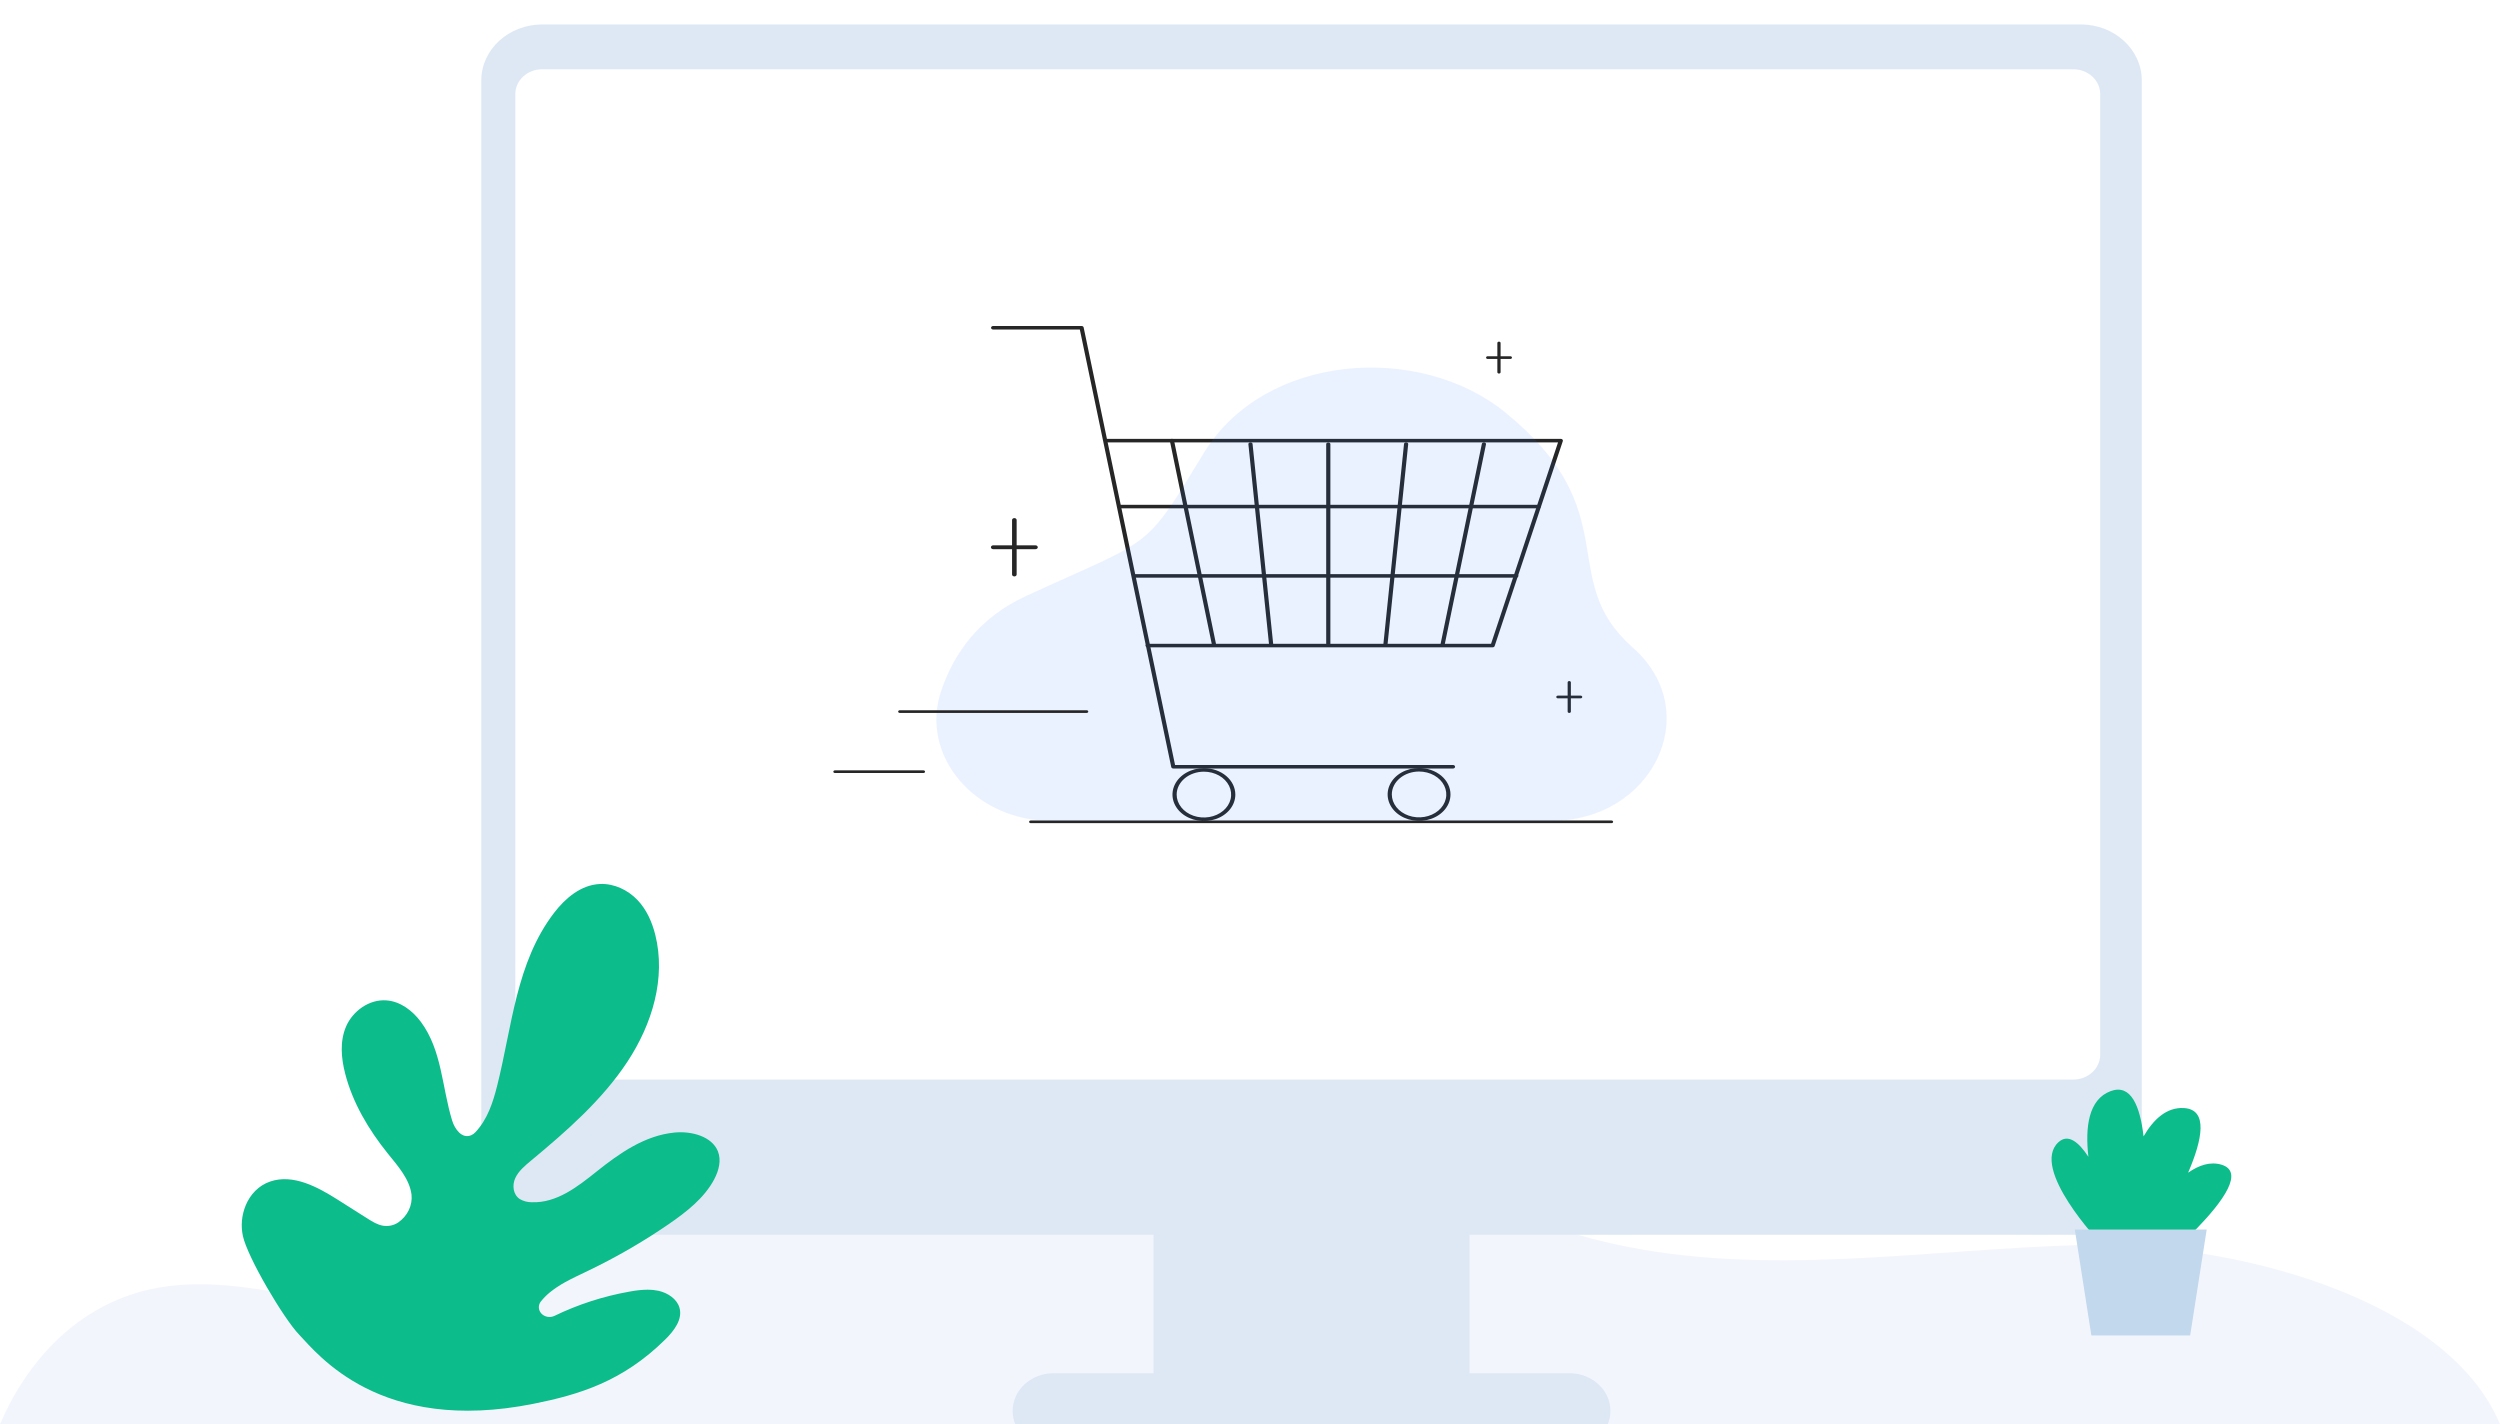 <svg width="1227" height="699" viewBox="0 0 1227 699" fill="none" xmlns="http://www.w3.org/2000/svg">
<g id="Upload 1" clip-path="url(#clip0_2_111)">
<path id="Vector" d="M1227 699H0C13.445 667.511 38.273 640.804 73.273 632.881C124.474 621.304 178.658 653.132 229.745 641.166C258.769 634.375 281.618 614.576 305.629 598.143C396.211 536.123 520.344 517.793 627.53 550.62C683.557 567.77 734.614 597.762 792.01 610.517C866.226 627.011 943.839 613.333 1020.16 611.079C1094.49 608.878 1201 636.695 1227 699Z" fill="#F3F5FD"/>
<g id="Group">
<g id="Group_2">
<path id="Vector_2" d="M721.264 527.16H566.14V688.411H721.264V527.16Z" fill="#DEE8F5"/>
<path id="Vector_3" d="M1021.25 11.996H266.155C249.619 11.996 236.215 24.305 236.215 39.49V578.537C236.215 593.721 249.619 606.031 266.155 606.031H1021.25C1037.78 606.031 1051.19 593.721 1051.19 578.537V39.49C1051.19 24.305 1037.78 11.996 1021.25 11.996Z" fill="#DEE8F5"/>
<path id="Vector_4" d="M1017.53 33.988H266.159C258.848 33.988 252.922 39.43 252.922 46.143V517.7C252.922 524.413 258.848 529.856 266.159 529.856H1017.53C1024.84 529.856 1030.77 524.413 1030.77 517.7V46.143C1030.77 39.43 1024.84 33.988 1017.53 33.988Z" fill="white"/>
<path id="Vector_5" d="M770.242 673.959H517.16C506.023 673.959 496.994 682.25 496.994 692.477C496.994 702.705 506.023 710.996 517.16 710.996H770.242C781.379 710.996 790.407 702.705 790.407 692.477C790.407 682.25 781.379 673.959 770.242 673.959Z" fill="#DEE8F5"/>
</g>
</g>
<g id="Group_3">
<path id="Vector_6" d="M1090.3 571.633C1084.85 569.997 1079.27 571.833 1073.92 575.566C1080.96 559.242 1083.87 544.497 1071.83 543.833C1063.41 543.369 1056.96 549.301 1052.06 557.736C1050.34 542.906 1045.89 531.845 1035.93 535.513C1024.99 539.538 1023.33 553.335 1024.99 567.772C1020.17 560.399 1014.98 556.286 1010.27 560.612C996.218 573.52 1030.72 609.894 1030.72 609.894H1039.29L1044.18 614.77C1043.19 616.691 1042.65 617.836 1042.65 617.836L1048.86 629.443C1048.86 629.443 1112.88 578.423 1090.3 571.633Z" fill="#0CBC8B"/>
<path id="Vector_7" d="M1074.93 655.442H1026.44L1018.32 603.453H1083.05L1074.93 655.442Z" fill="#C1D8ED"/>
</g>
<g id="Vector_8" filter="url(#filter0_d_2_111)">
<path d="M261.854 684.975C283.906 680.556 305.494 674.21 326.574 653.347C330.9 649.073 335.11 643.492 333.487 637.84C332.266 633.587 327.864 630.577 323.203 629.528C321.466 629.155 319.688 628.969 317.904 628.975C317.894 628.975 317.885 628.975 317.883 628.975C315.136 629.017 312.4 629.29 309.707 629.79L308.938 629.927C296.1 632.21 283.698 636.221 272.134 641.829C271.086 642.333 269.883 642.497 268.721 642.294C267.559 642.09 266.506 641.532 265.734 640.709C264.962 639.886 264.517 638.847 264.47 637.761C264.423 636.676 264.777 635.608 265.476 634.731C266.751 633.143 268.198 631.677 269.795 630.358C272.148 628.455 274.69 626.758 277.387 625.29C280.979 623.29 284.767 621.56 288.49 619.77C302.315 613.137 315.539 605.498 328.035 596.926C336.961 590.801 345.762 583.918 350.592 574.698C352.81 570.458 354.107 565.47 352.345 561.053C349.436 553.797 339.529 551.051 331.143 551.847C316.447 553.247 303.989 562.072 292.841 570.965C283.588 578.355 273.247 586.53 260.994 586.059C258.898 586.073 256.842 585.523 255.082 584.477C251.782 582.266 251.307 577.71 252.88 574.246C254.453 570.783 257.591 568.163 260.618 565.649C278.208 551.055 295.601 535.793 307.878 517.175C320.155 498.557 326.928 475.965 321.594 454.749C320.027 448.551 317.375 442.421 312.79 437.643C308.205 432.865 301.458 429.563 294.524 429.862C285.076 430.256 277.365 436.942 271.932 444.042C253.265 468.41 251.323 499.915 243.993 528.936C241.942 537.06 239.287 545.349 233.326 551.699C232.773 552.312 232.084 552.808 231.304 553.155C226.695 555.143 223.196 550.125 221.92 546.001C216.889 529.683 216.953 511.479 206.525 497.479C202.545 492.15 196.639 487.491 189.627 486.983C181.059 486.362 173.114 492.352 169.911 499.678C166.709 507.005 167.441 515.292 169.419 522.97C173.094 537.212 180.838 550.354 190.311 562.12C195.306 568.33 201.015 574.658 201.972 582.322C202.242 584.922 201.783 587.543 200.64 589.934C199.497 592.326 197.707 594.409 195.441 595.987C194.384 596.696 193.182 597.203 191.908 597.478C190.633 597.753 189.312 597.79 188.021 597.587C185.232 597.129 182.814 595.612 180.483 594.139C179.503 593.52 178.524 592.893 177.535 592.277C173.643 589.815 169.751 587.349 165.857 584.879C155.961 578.608 143.916 572.046 132.637 575.883C126.876 577.846 122.817 582.28 120.606 587.561C118.623 592.355 118.137 597.563 119.203 602.597C121.477 613.073 139.168 643.121 146.876 651.119C155.86 660.46 186.401 700.099 261.854 684.975Z" fill="#0CBC8B"/>
</g>
<g id="Group_4">
<g id="Group_5">
<path id="Vector_9" d="M497.843 282.907C497.544 282.907 497.257 282.808 497.046 282.63C496.835 282.452 496.716 282.211 496.716 281.96V255.226C496.716 254.975 496.835 254.734 497.046 254.556C497.257 254.379 497.544 254.279 497.843 254.279C498.141 254.279 498.428 254.379 498.639 254.556C498.851 254.734 498.969 254.975 498.969 255.226V281.959C498.969 282.084 498.94 282.207 498.884 282.322C498.827 282.437 498.744 282.542 498.64 282.63C498.535 282.718 498.411 282.788 498.274 282.835C498.137 282.883 497.991 282.907 497.843 282.907V282.907Z" fill="#262626"/>
<g id="Group_6">
<path id="Vector_10" d="M508.214 269.541H487.47C487.171 269.541 486.885 269.441 486.673 269.263C486.462 269.086 486.343 268.845 486.343 268.593C486.343 268.342 486.462 268.101 486.673 267.924C486.885 267.746 487.171 267.646 487.47 267.646H508.214C508.513 267.646 508.8 267.746 509.011 267.924C509.223 268.101 509.341 268.342 509.341 268.593C509.341 268.845 509.223 269.086 509.011 269.263C508.8 269.441 508.513 269.541 508.214 269.541V269.541Z" fill="#262626"/>
</g>
</g>
<g id="Group_7">
<path id="Vector_11" d="M770.191 349.914C769.98 349.914 769.778 349.844 769.629 349.719C769.48 349.593 769.396 349.423 769.396 349.246V334.907C769.402 334.733 769.488 334.568 769.636 334.446C769.784 334.324 769.983 334.256 770.191 334.256C770.398 334.256 770.597 334.324 770.746 334.446C770.894 334.568 770.98 334.733 770.985 334.907V349.246C770.985 349.334 770.965 349.421 770.925 349.502C770.885 349.583 770.827 349.656 770.753 349.719C770.679 349.781 770.591 349.83 770.495 349.863C770.399 349.897 770.295 349.914 770.191 349.914V349.914Z" fill="#262626"/>
<g id="Group_8">
<path id="Vector_12" d="M775.755 342.745H764.628C764.522 342.747 764.416 342.732 764.317 342.699C764.218 342.666 764.128 342.618 764.053 342.555C763.977 342.493 763.916 342.419 763.875 342.336C763.834 342.254 763.812 342.166 763.812 342.077C763.812 341.988 763.834 341.899 763.875 341.817C763.916 341.735 763.977 341.66 764.053 341.598C764.128 341.536 764.218 341.487 764.317 341.455C764.416 341.422 764.522 341.406 764.628 341.409H775.755C775.861 341.406 775.966 341.422 776.065 341.455C776.164 341.487 776.254 341.536 776.33 341.598C776.406 341.66 776.466 341.735 776.507 341.817C776.548 341.899 776.57 341.988 776.57 342.077C776.57 342.166 776.548 342.254 776.507 342.336C776.466 342.419 776.406 342.493 776.33 342.555C776.254 342.618 776.164 342.666 776.065 342.699C775.966 342.732 775.861 342.747 775.755 342.745V342.745Z" fill="#262626"/>
</g>
</g>
<g id="Group_9">
<path id="Vector_13" d="M735.698 183.348C735.593 183.348 735.49 183.331 735.393 183.297C735.297 183.264 735.209 183.214 735.136 183.152C735.062 183.09 735.003 183.017 734.963 182.936C734.923 182.854 734.903 182.768 734.903 182.68V168.341C734.903 168.164 734.987 167.994 735.136 167.869C735.285 167.743 735.487 167.673 735.698 167.673C735.908 167.673 736.111 167.743 736.26 167.869C736.409 167.994 736.492 168.164 736.492 168.341V182.68C736.492 182.857 736.409 183.027 736.26 183.152C736.111 183.278 735.908 183.348 735.698 183.348V183.348Z" fill="#262626"/>
<g id="Group_10">
<path id="Vector_14" d="M741.261 176.179H730.134C729.927 176.174 729.73 176.102 729.585 175.977C729.44 175.852 729.359 175.685 729.359 175.51C729.359 175.336 729.44 175.169 729.585 175.044C729.73 174.919 729.927 174.847 730.134 174.842H741.261C741.367 174.84 741.473 174.856 741.571 174.888C741.67 174.921 741.76 174.97 741.836 175.032C741.912 175.094 741.973 175.169 742.014 175.251C742.055 175.333 742.076 175.421 742.076 175.51C742.076 175.6 742.055 175.688 742.014 175.77C741.973 175.852 741.912 175.927 741.836 175.989C741.76 176.051 741.67 176.1 741.571 176.133C741.473 176.165 741.367 176.181 741.261 176.179Z" fill="#262626"/>
</g>
</g>
<path id="Vector_15" d="M790.949 404H505.861C505.656 404 505.459 403.932 505.314 403.81C505.169 403.688 505.088 403.522 505.088 403.35C505.088 403.177 505.169 403.012 505.314 402.89C505.459 402.768 505.656 402.7 505.861 402.7H790.949C791.154 402.7 791.35 402.768 791.495 402.89C791.64 403.012 791.722 403.177 791.722 403.35C791.722 403.522 791.64 403.688 791.495 403.81C791.35 403.932 791.154 404 790.949 404Z" fill="#262626"/>
<g id="Group_11">
<path id="Vector_16" d="M713.193 377.187H575.858C575.617 377.186 575.383 377.114 575.198 376.984C575.013 376.853 574.888 376.672 574.846 376.471L529.98 161.73H487.372C487.111 161.715 486.866 161.618 486.688 161.457C486.509 161.296 486.41 161.085 486.41 160.865C486.41 160.645 486.509 160.433 486.688 160.273C486.866 160.112 487.111 160.015 487.372 160H530.844C531.086 160 531.32 160.072 531.505 160.203C531.69 160.334 531.814 160.515 531.857 160.715L576.721 375.457H713.191C713.452 375.472 713.696 375.569 713.875 375.73C714.054 375.89 714.153 376.102 714.153 376.322C714.153 376.542 714.054 376.753 713.875 376.914C713.696 377.074 713.452 377.172 713.191 377.187H713.193Z" fill="#262626"/>
<path id="Vector_17" d="M732.583 317.709H563.316C563.175 317.717 563.034 317.701 562.901 317.661C562.768 317.621 562.646 317.559 562.543 317.478C562.44 317.397 562.358 317.299 562.301 317.19C562.245 317.081 562.216 316.963 562.216 316.845C562.216 316.726 562.245 316.608 562.301 316.499C562.358 316.39 562.44 316.292 562.543 316.211C562.646 316.13 562.768 316.068 562.901 316.028C563.034 315.988 563.175 315.972 563.316 315.98H731.803L764.687 217.117H543.208C542.947 217.102 542.702 217.004 542.524 216.844C542.345 216.683 542.246 216.472 542.246 216.252C542.246 216.032 542.345 215.82 542.524 215.66C542.702 215.499 542.947 215.402 543.208 215.387H766.043C766.202 215.387 766.359 215.418 766.501 215.477C766.643 215.537 766.767 215.623 766.863 215.729C766.959 215.835 767.024 215.959 767.054 216.09C767.083 216.221 767.076 216.356 767.034 216.485L733.573 317.078C733.513 317.259 733.383 317.419 733.204 317.533C733.026 317.647 732.808 317.709 732.583 317.709V317.709Z" fill="#262626"/>
<path id="Vector_18" d="M651.925 316.861C651.652 316.861 651.389 316.77 651.196 316.607C651.003 316.445 650.894 316.224 650.894 315.994V217.951C650.913 217.732 651.029 217.527 651.22 217.378C651.411 217.228 651.662 217.145 651.922 217.145C652.183 217.145 652.434 217.228 652.625 217.378C652.816 217.527 652.932 217.732 652.951 217.951V315.994C652.951 316.223 652.843 316.443 652.651 316.606C652.458 316.768 652.198 316.86 651.925 316.861Z" fill="#262626"/>
<path id="Vector_19" d="M680.007 316.861C679.977 316.861 679.947 316.861 679.917 316.858C679.782 316.848 679.651 316.816 679.532 316.764C679.412 316.711 679.305 316.64 679.218 316.553C679.132 316.466 679.066 316.365 679.025 316.257C678.985 316.149 678.97 316.035 678.981 315.922L689.094 217.878C689.105 217.764 689.142 217.654 689.204 217.552C689.266 217.451 689.351 217.361 689.455 217.288C689.558 217.214 689.678 217.158 689.807 217.124C689.936 217.089 690.072 217.077 690.207 217.087C690.342 217.096 690.474 217.129 690.594 217.181C690.714 217.234 690.821 217.306 690.908 217.394C690.994 217.481 691.06 217.582 691.1 217.691C691.141 217.8 691.155 217.914 691.142 218.027L681.03 316.071C681.008 316.287 680.891 316.487 680.701 316.634C680.512 316.78 680.264 316.861 680.007 316.861V316.861Z" fill="#262626"/>
<path id="Vector_20" d="M708.088 316.861C708.029 316.861 707.969 316.857 707.911 316.848C707.778 316.829 707.65 316.788 707.536 316.727C707.422 316.666 707.324 316.587 707.246 316.494C707.168 316.401 707.113 316.296 707.083 316.186C707.054 316.075 707.051 315.96 707.074 315.848L727.298 217.805C727.346 217.58 727.498 217.381 727.721 217.25C727.943 217.119 728.218 217.068 728.485 217.107C728.753 217.146 728.991 217.272 729.148 217.459C729.305 217.645 729.368 217.875 729.324 218.101L709.1 316.144C709.058 316.345 708.934 316.526 708.749 316.657C708.564 316.788 708.33 316.861 708.088 316.861Z" fill="#262626"/>
<path id="Vector_21" d="M623.843 316.861C623.586 316.861 623.338 316.78 623.149 316.634C622.959 316.487 622.842 316.287 622.82 316.071L612.708 218.027C612.686 217.8 612.772 217.574 612.947 217.399C613.122 217.225 613.373 217.116 613.644 217.096C613.914 217.076 614.183 217.147 614.392 217.294C614.6 217.44 614.732 217.65 614.756 217.878L624.869 315.922C624.88 316.035 624.866 316.149 624.825 316.257C624.784 316.365 624.719 316.466 624.632 316.553C624.545 316.64 624.438 316.711 624.319 316.764C624.199 316.816 624.068 316.848 623.933 316.858C623.903 316.858 623.873 316.861 623.843 316.861Z" fill="#262626"/>
<path id="Vector_22" d="M595.762 316.861C595.52 316.861 595.286 316.789 595.1 316.658C594.915 316.527 594.791 316.345 594.75 316.144L574.175 216.4C574.151 216.288 574.153 216.172 574.182 216.061C574.211 215.949 574.266 215.844 574.344 215.75C574.422 215.657 574.52 215.577 574.635 215.516C574.749 215.455 574.877 215.413 575.011 215.394C575.144 215.374 575.281 215.377 575.414 215.402C575.546 215.427 575.671 215.474 575.782 215.54C575.892 215.606 575.987 215.69 576.058 215.787C576.13 215.883 576.179 215.991 576.201 216.104L596.776 315.846C596.799 315.958 596.796 316.073 596.767 316.183C596.737 316.294 596.682 316.399 596.604 316.492C596.526 316.585 596.428 316.664 596.313 316.725C596.199 316.785 596.072 316.827 595.939 316.846C595.881 316.856 595.821 316.861 595.762 316.861Z" fill="#262626"/>
<path id="Vector_23" d="M755.243 249.492H549.475C549.334 249.5 549.193 249.484 549.06 249.444C548.927 249.404 548.805 249.342 548.702 249.261C548.599 249.179 548.517 249.081 548.46 248.973C548.404 248.864 548.375 248.746 548.375 248.627C548.375 248.509 548.404 248.391 548.46 248.282C548.517 248.173 548.599 248.075 548.702 247.994C548.805 247.913 548.927 247.851 549.06 247.811C549.193 247.771 549.334 247.755 549.475 247.762H755.243C755.503 247.777 755.748 247.875 755.926 248.035C756.105 248.196 756.204 248.408 756.204 248.627C756.204 248.847 756.105 249.059 755.926 249.219C755.748 249.38 755.503 249.478 755.243 249.492Z" fill="#262626"/>
<path id="Vector_24" d="M744.265 283.507H557.242C556.981 283.492 556.737 283.395 556.558 283.234C556.38 283.073 556.28 282.862 556.28 282.642C556.28 282.422 556.38 282.21 556.558 282.05C556.737 281.889 556.981 281.792 557.242 281.777H744.265C744.526 281.792 744.771 281.889 744.949 282.05C745.128 282.21 745.227 282.422 745.227 282.642C745.227 282.862 745.128 283.073 744.949 283.234C744.771 283.395 744.526 283.492 744.265 283.507Z" fill="#262626"/>
<path id="Vector_25" d="M590.876 378.741C593.521 378.741 596.106 379.4 598.304 380.636C600.503 381.871 602.216 383.627 603.228 385.682C604.24 387.736 604.505 389.996 603.989 392.177C603.473 394.358 602.199 396.361 600.329 397.934C598.46 399.506 596.077 400.577 593.484 401.01C590.89 401.444 588.202 401.221 585.759 400.37C583.316 399.519 581.228 398.078 579.76 396.229C578.291 394.38 577.507 392.206 577.507 389.982C577.511 387.002 578.921 384.144 581.427 382.036C583.934 379.929 587.332 378.743 590.876 378.74M590.876 377.01C587.826 377.01 584.843 377.771 582.306 379.196C579.77 380.622 577.792 382.648 576.625 385.018C575.457 387.388 575.152 389.997 575.747 392.513C576.342 395.029 577.811 397.341 579.969 399.155C582.126 400.969 584.875 402.204 587.867 402.705C590.859 403.205 593.961 402.949 596.78 401.967C599.598 400.985 602.008 399.322 603.703 397.189C605.398 395.056 606.302 392.548 606.302 389.982C606.302 386.542 604.677 383.242 601.784 380.81C598.891 378.377 594.968 377.01 590.876 377.01Z" fill="#262626"/>
<path id="Vector_26" d="M696.474 378.666C699.119 378.666 701.703 379.325 703.902 380.56C706.101 381.796 707.814 383.551 708.826 385.606C709.838 387.66 710.103 389.921 709.587 392.101C709.071 394.282 707.798 396.285 705.928 397.858C704.058 399.43 701.676 400.501 699.083 400.935C696.489 401.368 693.801 401.146 691.358 400.295C688.915 399.444 686.827 398.003 685.358 396.154C683.889 394.305 683.105 392.132 683.105 389.908C683.109 386.927 684.519 384.07 687.025 381.962C689.531 379.854 692.93 378.669 696.474 378.666M696.474 376.936C693.423 376.936 690.441 377.697 687.904 379.123C685.367 380.548 683.39 382.574 682.223 384.944C681.055 387.315 680.75 389.923 681.345 392.439C681.94 394.955 683.41 397.267 685.567 399.081C687.724 400.895 690.473 402.13 693.465 402.631C696.458 403.131 699.559 402.874 702.378 401.893C705.196 400.911 707.606 399.248 709.301 397.115C710.996 394.982 711.9 392.474 711.9 389.908C711.9 388.205 711.501 386.518 710.726 384.944C709.951 383.37 708.815 381.94 707.382 380.735C705.95 379.531 704.249 378.575 702.378 377.923C700.506 377.271 698.5 376.936 696.474 376.936L696.474 376.936Z" fill="#262626"/>
</g>
<path id="Vector_27" opacity="0.1" d="M515.926 402.88C478.386 402.88 451.145 370.819 461.96 338.933C468.077 320.902 480.227 303.307 503.334 292.636C566.566 263.433 560.996 271.44 590.802 222.367C620.609 173.294 696.668 167.991 738.996 202.559C798.866 251.451 763.316 284.061 801.204 317.667C801.598 318.017 801.987 318.369 802.372 318.723C836.602 350.252 810.844 402.881 761.498 402.881L515.926 402.88Z" fill="#367CFF"/>
<path id="Vector_28" d="M533.349 349.896H441.591C441.386 349.896 441.189 349.828 441.044 349.706C440.899 349.584 440.818 349.418 440.818 349.246C440.818 349.074 440.899 348.908 441.044 348.786C441.189 348.664 441.386 348.596 441.591 348.596H533.349C533.554 348.596 533.751 348.664 533.896 348.786C534.041 348.908 534.122 349.074 534.122 349.246C534.122 349.418 534.041 349.584 533.896 349.706C533.751 349.828 533.554 349.896 533.349 349.896V349.896Z" fill="#262626"/>
<path id="Vector_29" d="M453.238 379.391H409.773C409.568 379.391 409.371 379.323 409.226 379.201C409.081 379.079 409 378.913 409 378.741C409 378.569 409.081 378.403 409.226 378.281C409.371 378.159 409.568 378.091 409.773 378.091H453.238C453.443 378.091 453.64 378.159 453.784 378.281C453.929 378.403 454.011 378.569 454.011 378.741C454.011 378.913 453.929 379.079 453.784 379.201C453.64 379.323 453.443 379.391 453.238 379.391V379.391Z" fill="#262626"/>
</g>
</g>
<defs>
<filter id="filter0_d_2_111" x="114.652" y="429.843" width="242.515" height="266.535" filterUnits="userSpaceOnUse" color-interpolation-filters="sRGB">
<feFlood flood-opacity="0" result="BackgroundImageFix"/>
<feColorMatrix in="SourceAlpha" type="matrix" values="0 0 0 0 0 0 0 0 0 0 0 0 0 0 0 0 0 0 127 0" result="hardAlpha"/>
<feOffset dy="4"/>
<feGaussianBlur stdDeviation="2"/>
<feComposite in2="hardAlpha" operator="out"/>
<feColorMatrix type="matrix" values="0 0 0 0 0 0 0 0 0 0 0 0 0 0 0 0 0 0 0.25 0"/>
<feBlend mode="normal" in2="BackgroundImageFix" result="effect1_dropShadow_2_111"/>
<feBlend mode="normal" in="SourceGraphic" in2="effect1_dropShadow_2_111" result="shape"/>
</filter>
<clipPath id="clip0_2_111">
<rect width="1227" height="699" fill="white"/>
</clipPath>
</defs>
</svg>
